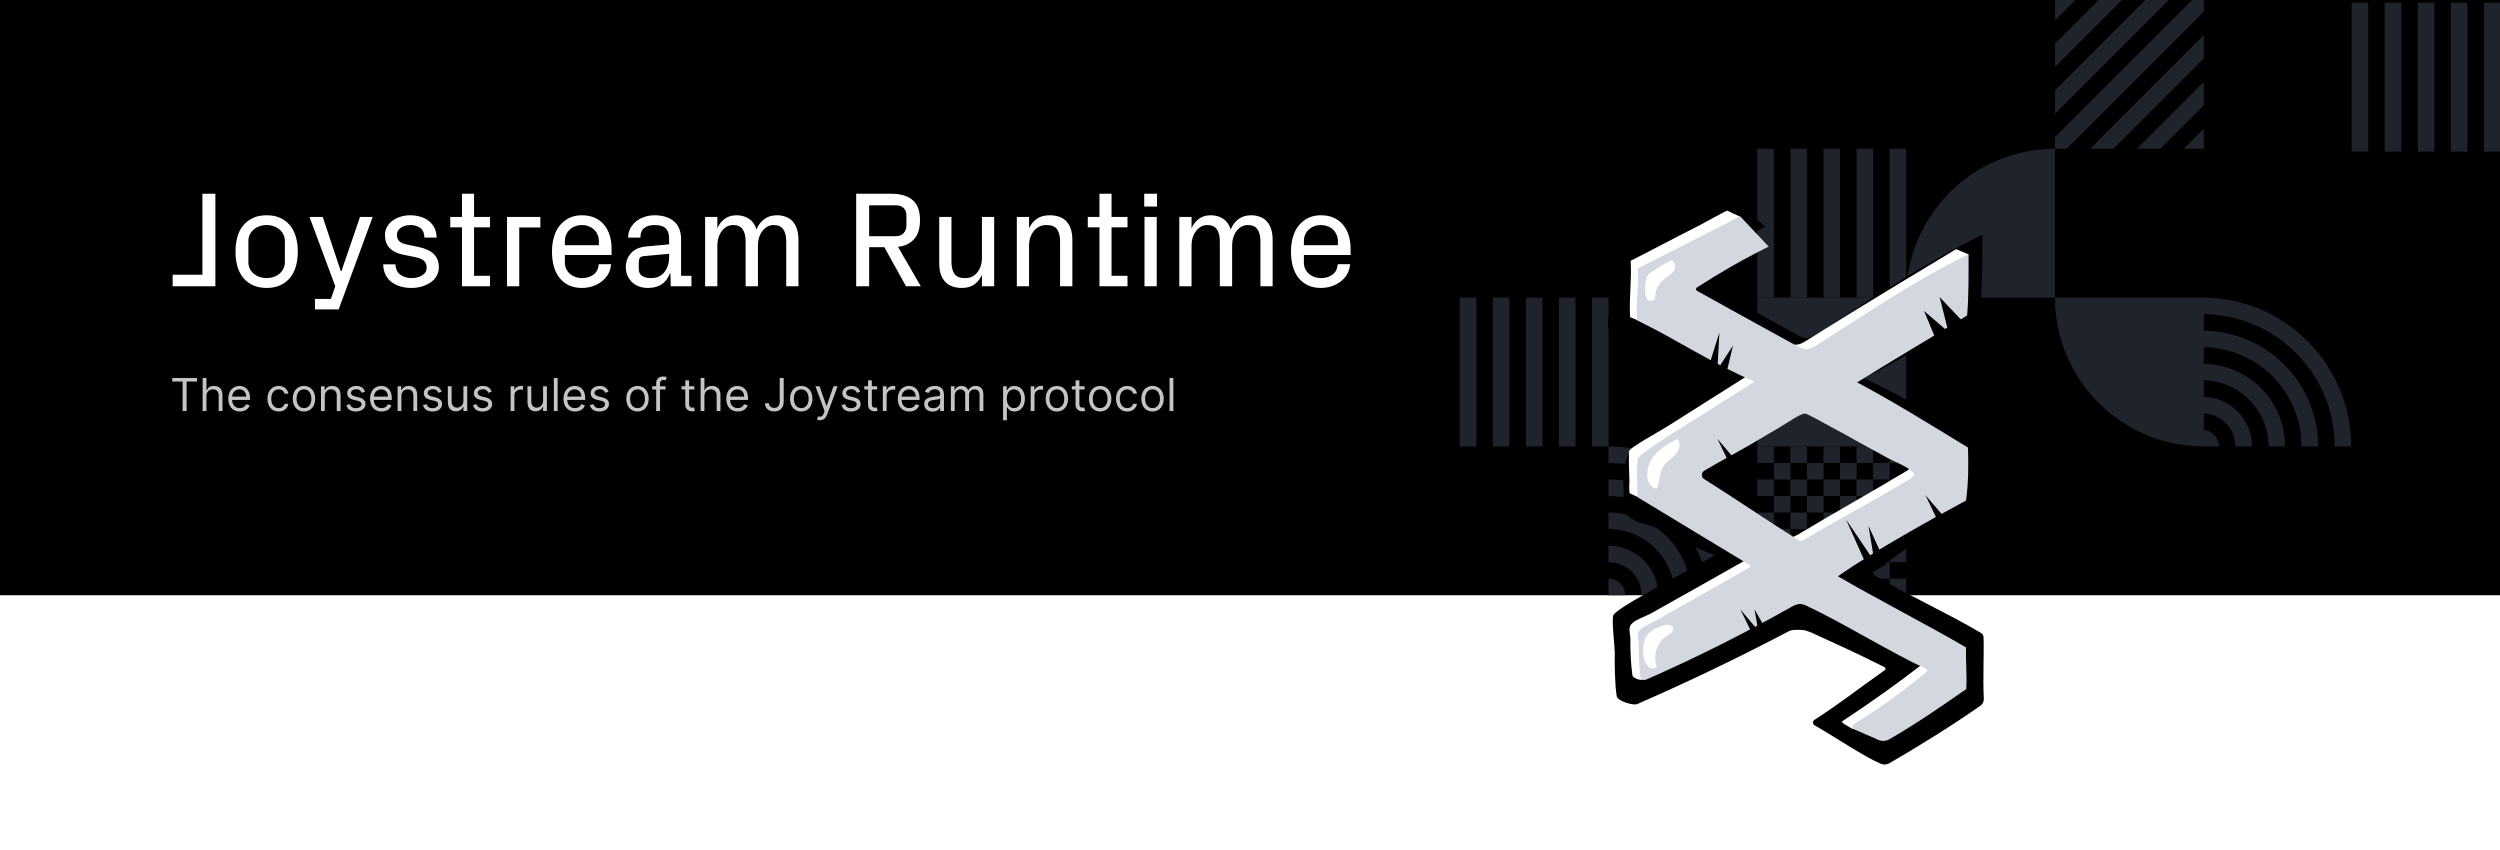 <?xml version="1.0" encoding="UTF-8"?>
<svg width="882px" height="300px" viewBox="0 0 882 300" version="1.1" xmlns="http://www.w3.org/2000/svg" xmlns:xlink="http://www.w3.org/1999/xlink">
    <!-- Generator: Sketch 61 (89581) - https://sketch.com -->
    <title>Group</title>
    <desc>Created with Sketch.</desc>
    <g id="Github-Covers" stroke="none" stroke-width="1" fill="none" fill-rule="evenodd">
        <g id="Joystream-Runtime">
            <g id="Group">
                <rect id="Rectangle" fill="#FFFFFF" fill-rule="nonzero" x="0" y="0" width="882" height="300"></rect>
                <rect id="Rectangle" fill="#000000" fill-rule="nonzero" x="0" y="0" width="882" height="210"></rect>
                <rect id="Rectangle" fill="#1F242C" fill-rule="nonzero" x="620" y="105" width="52.5" height="52.5"></rect>
                <polygon id="Path" fill="#1F242C" fill-rule="nonzero" points="625.837 157.5 620 157.5 620 163.337 625.837 163.337"></polygon>
                <polygon id="Path" fill="#1F242C" fill-rule="nonzero" points="631.673 163.337 625.837 163.337 625.837 169.174 631.673 169.174"></polygon>
                <polygon id="Path" fill="#1F242C" fill-rule="nonzero" points="637.494 157.5 631.658 157.5 631.658 163.337 637.494 163.337"></polygon>
                <polygon id="Path" fill="#1F242C" fill-rule="nonzero" points="625.837 169.158 620 169.158 620 174.995 625.837 174.995"></polygon>
                <polygon id="Path" fill="#1F242C" fill-rule="nonzero" points="637.494 169.158 631.658 169.158 631.658 174.995 637.494 174.995"></polygon>
                <polygon id="Path" fill="#1F242C" fill-rule="nonzero" points="643.332 163.337 637.495 163.337 637.495 169.174 643.332 169.174"></polygon>
                <polygon id="Path" fill="#1F242C" fill-rule="nonzero" points="631.673 174.995 625.837 174.995 625.837 180.832 631.673 180.832"></polygon>
                <polygon id="Path" fill="#1F242C" fill-rule="nonzero" points="625.837 180.832 620 180.832 620 186.669 625.837 186.669"></polygon>
                <polygon id="Path" fill="#1F242C" fill-rule="nonzero" points="637.494 180.832 631.658 180.832 631.658 186.669 637.494 186.669"></polygon>
                <polygon id="Path" fill="#1F242C" fill-rule="nonzero" points="643.332 174.995 637.495 174.995 637.495 180.832 643.332 180.832"></polygon>
                <polygon id="Path" fill="#1F242C" fill-rule="nonzero" points="631.673 186.668 625.837 186.668 625.837 192.505 631.673 192.505"></polygon>
                <polygon id="Path" fill="#1F242C" fill-rule="nonzero" points="625.837 192.489 620 192.489 620 198.326 625.837 198.326"></polygon>
                <polygon id="Path" fill="#1F242C" fill-rule="nonzero" points="637.494 192.489 631.658 192.489 631.658 198.326 637.494 198.326"></polygon>
                <polygon id="Path" fill="#1F242C" fill-rule="nonzero" points="643.332 186.668 637.495 186.668 637.495 192.505 643.332 192.505"></polygon>
                <polygon id="Path" fill="#1F242C" fill-rule="nonzero" points="631.673 198.326 625.837 198.326 625.837 204.163 631.673 204.163"></polygon>
                <polygon id="Path" fill="#1F242C" fill-rule="nonzero" points="625.837 204.164 620 204.164 620 210.001 625.837 210.001"></polygon>
                <polygon id="Path" fill="#1F242C" fill-rule="nonzero" points="637.494 204.164 631.658 204.164 631.658 210.001 637.494 210.001"></polygon>
                <polygon id="Path" fill="#1F242C" fill-rule="nonzero" points="643.332 198.326 637.495 198.326 637.495 204.163 643.332 204.163"></polygon>
                <polygon id="Path" fill="#1F242C" fill-rule="nonzero" points="649.168 157.5 643.331 157.5 643.331 163.337 649.168 163.337"></polygon>
                <polygon id="Path" fill="#1F242C" fill-rule="nonzero" points="655.006 163.337 649.169 163.337 649.169 169.174 655.006 169.174"></polygon>
                <polygon id="Path" fill="#1F242C" fill-rule="nonzero" points="660.826 157.5 654.99 157.5 654.99 163.337 660.826 163.337"></polygon>
                <polygon id="Path" fill="#1F242C" fill-rule="nonzero" points="649.168 169.158 643.331 169.158 643.331 174.995 649.168 174.995"></polygon>
                <polygon id="Path" fill="#1F242C" fill-rule="nonzero" points="660.826 169.158 654.99 169.158 654.99 174.995 660.826 174.995"></polygon>
                <polygon id="Path" fill="#1F242C" fill-rule="nonzero" points="666.663 163.337 660.826 163.337 660.826 169.174 666.663 169.174"></polygon>
                <polygon id="Path" fill="#1F242C" fill-rule="nonzero" points="655.006 174.995 649.169 174.995 649.169 180.832 655.006 180.832"></polygon>
                <polygon id="Path" fill="#1F242C" fill-rule="nonzero" points="649.168 180.832 643.331 180.832 643.331 186.669 649.168 186.669"></polygon>
                <polygon id="Path" fill="#1F242C" fill-rule="nonzero" points="660.826 180.832 654.99 180.832 654.99 186.669 660.826 186.669"></polygon>
                <polygon id="Path" fill="#1F242C" fill-rule="nonzero" points="666.663 174.995 660.826 174.995 660.826 180.832 666.663 180.832"></polygon>
                <polygon id="Path" fill="#1F242C" fill-rule="nonzero" points="655.006 186.668 649.169 186.668 649.169 192.505 655.006 192.505"></polygon>
                <polygon id="Path" fill="#1F242C" fill-rule="nonzero" points="649.168 192.489 643.331 192.489 643.331 198.326 649.168 198.326"></polygon>
                <polygon id="Path" fill="#1F242C" fill-rule="nonzero" points="660.826 192.489 654.99 192.489 654.99 198.326 660.826 198.326"></polygon>
                <polygon id="Path" fill="#1F242C" fill-rule="nonzero" points="666.663 186.668 660.826 186.668 660.826 192.505 666.663 192.505"></polygon>
                <polygon id="Path" fill="#1F242C" fill-rule="nonzero" points="655.006 198.326 649.169 198.326 649.169 204.163 655.006 204.163"></polygon>
                <polygon id="Path" fill="#1F242C" fill-rule="nonzero" points="649.168 204.164 643.331 204.164 643.331 210.001 649.168 210.001"></polygon>
                <polygon id="Path" fill="#1F242C" fill-rule="nonzero" points="660.826 204.164 654.99 204.164 654.99 210.001 660.826 210.001"></polygon>
                <polygon id="Path" fill="#1F242C" fill-rule="nonzero" points="672.5 157.5 666.663 157.5 666.663 163.337 672.5 163.337"></polygon>
                <polygon id="Path" fill="#1F242C" fill-rule="nonzero" points="672.5 169.158 666.663 169.158 666.663 174.995 672.5 174.995"></polygon>
                <polygon id="Path" fill="#1F242C" fill-rule="nonzero" points="672.5 180.832 666.663 180.832 666.663 186.669 672.5 186.669"></polygon>
                <polygon id="Path" fill="#1F242C" fill-rule="nonzero" points="672.5 192.489 666.663 192.489 666.663 198.326 672.5 198.326"></polygon>
                <polygon id="Path" fill="#1F242C" fill-rule="nonzero" points="672.5 204.164 666.663 204.164 666.663 210.001 672.5 210.001"></polygon>
                <polygon id="Path" fill="#1F242C" fill-rule="nonzero" points="666.663 198.326 660.826 198.326 660.826 204.163 666.663 204.163"></polygon>
                <rect id="Rectangle" fill="#1F242C" fill-rule="nonzero" x="631.667" y="52.5" width="5.833" height="52.5"></rect>
                <rect id="Rectangle" fill="#1F242C" fill-rule="nonzero" x="643.333" y="52.5" width="5.833" height="52.5"></rect>
                <rect id="Rectangle" fill="#1F242C" fill-rule="nonzero" x="655" y="52.5" width="5.833" height="52.5"></rect>
                <rect id="Rectangle" fill="#1F242C" fill-rule="nonzero" x="666.667" y="52.5" width="5.833" height="52.5"></rect>
                <rect id="Rectangle" fill="#1F242C" fill-rule="nonzero" x="620" y="52.5" width="5.837" height="52.5"></rect>
                <rect id="Rectangle" fill="#1F242C" fill-rule="nonzero" transform="translate(552.916, 131.25) rotate(-180) translate(-552.916, -131.25) " x="550" y="105" width="5.833" height="52.5"></rect>
                <rect id="Rectangle" fill="#1F242C" fill-rule="nonzero" transform="translate(541.25, 131.25) rotate(-180) translate(-541.25, -131.25) " x="538.334" y="105" width="5.833" height="52.5"></rect>
                <rect id="Rectangle" fill="#1F242C" fill-rule="nonzero" transform="translate(529.583, 131.25) rotate(-180) translate(-529.583, -131.25) " x="526.667" y="105" width="5.833" height="52.5"></rect>
                <rect id="Rectangle" fill="#1F242C" fill-rule="nonzero" transform="translate(517.916, 131.25) rotate(-180) translate(-517.916, -131.25) " x="515" y="105" width="5.833" height="52.5"></rect>
                <rect id="Rectangle" fill="#1F242C" fill-rule="nonzero" transform="translate(564.582, 131.25) rotate(-180) translate(-564.582, -131.25) " x="561.663" y="105" width="5.837" height="52.5"></rect>
                <rect id="Rectangle" fill="#1F242C" fill-rule="nonzero" transform="translate(867.588, 27.234) rotate(-180) translate(-867.588, -27.234) " x="864.672" y="0.984" width="5.833" height="52.5"></rect>
                <rect id="Rectangle" fill="#1F242C" fill-rule="nonzero" transform="translate(855.921, 27.234) rotate(-180) translate(-855.921, -27.234) " x="853.005" y="0.984" width="5.833" height="52.5"></rect>
                <rect id="Rectangle" fill="#1F242C" fill-rule="nonzero" transform="translate(844.255, 27.234) rotate(-180) translate(-844.255, -27.234) " x="841.339" y="0.984" width="5.833" height="52.5"></rect>
                <rect id="Rectangle" fill="#1F242C" fill-rule="nonzero" transform="translate(832.588, 27.234) rotate(-180) translate(-832.588, -27.234) " x="829.672" y="0.984" width="5.833" height="52.5"></rect>
                <rect id="Rectangle" fill="#1F242C" fill-rule="nonzero" transform="translate(879.254, 27.234) rotate(-180) translate(-879.254, -27.234) " x="876.335" y="0.984" width="5.837" height="52.5"></rect>
                <path d="M567.5,163.333 L567.5,157.5 C596.495,157.5 620,181.005 620,210 L614.167,210 C614.167,184.227 593.273,163.333 567.5,163.333 Z M567.5,175 L567.5,169.166 C590.052,169.166 608.333,187.448 608.333,210 L602.5,210 C602.5,190.67 586.83,175 567.5,175 Z M567.5,180.834 L567.5,186.667 C580.387,186.667 590.833,197.114 590.833,210 L596.667,210 C596.667,193.892 583.608,180.834 567.5,180.834 Z M567.5,198.333 L567.5,192.5 C577.165,192.5 585,200.335 585,210 L579.167,210 C579.167,203.557 573.943,198.333 567.5,198.333 Z M567.5,210 L567.5,204.166 C570.722,204.166 573.333,206.778 573.333,210 L567.5,210 Z" id="Shape" fill="#1F242C"></path>
                <path d="M777,110.833 L777,105 C805.995,105 829.5,128.505 829.5,157.5 L823.667,157.5 C823.667,131.727 802.773,110.833 777,110.833 Z M777,122.5 L777,116.667 C799.552,116.667 817.833,134.949 817.833,157.5 L812,157.5 C812,138.17 796.33,122.5 777,122.5 Z M777,128.333 L777,134.167 C789.887,134.167 800.333,144.613 800.333,157.5 L806.167,157.5 C806.167,141.392 793.108,128.333 777,128.333 Z M777,145.833 L777,140 C786.665,140 794.5,147.835 794.5,157.5 L788.667,157.5 C788.667,151.056 783.443,145.833 777,145.833 Z M777,157.5 L777,151.667 C780.222,151.667 782.833,154.279 782.833,157.5 L777,157.5 Z" id="Shape" fill="#1F242C"></path>
                <path d="M729.112,52.5 L725,52.5 L725,48.388 L773.387,0 L777.5,0 L777.5,4.112 L729.112,52.5 Z M765.133,0 L756.879,0 L725,31.879 L725,40.133 L765.133,0 Z M748.625,0 L740.371,0 L725,15.371 L725,23.625 L748.625,0 Z M725,0 L725,7.117 L732.117,0 L725,0 Z M777.5,20.621 L777.5,12.367 L737.367,52.5 L745.621,52.5 L777.5,20.621 Z M777.5,37.129 L777.5,28.875 L753.875,52.5 L762.129,52.5 L777.5,37.129 Z M777.5,45.383 L770.383,52.5 L777.5,52.5 L777.5,45.383 Z" id="Shape" fill="#1F242C" fill-rule="nonzero"></path>
                <path d="M672.5,105 L725,105 L725,52.5 C696.005,52.5 672.5,76.005 672.5,105 Z" id="Path" fill="#1F242C" fill-rule="nonzero"></path>
                <path d="M777.5,157.5 L777.5,105 L725,105 C725,133.995 748.505,157.5 777.5,157.5 Z" id="Path" fill="#1F242C" fill-rule="nonzero"></path>
                <path d="M60.914,101 L60.914,96.922 L71.414,96.922 L71.414,68.352 L75.984,68.352 L75.984,101 L60.914,101 Z M83.086,88.766 C83.086,86.906 83.305,85.188 83.742,83.609 C84.195,82.016 84.875,80.664 85.781,79.555 C86.703,78.43 87.852,77.547 89.227,76.906 C90.602,76.266 92.219,75.945 94.078,75.945 C95.938,75.945 97.555,76.266 98.93,76.906 C100.305,77.547 101.445,78.43 102.352,79.555 C103.258,80.664 103.938,82.016 104.391,83.609 C104.844,85.188 105.07,86.906 105.07,88.766 C105.07,90.656 104.844,92.383 104.391,93.945 C103.938,95.508 103.258,96.852 102.352,97.977 C101.445,99.102 100.297,99.984 98.906,100.625 C97.531,101.266 95.922,101.586 94.078,101.586 C92.219,101.586 90.602,101.266 89.227,100.625 C87.852,99.984 86.703,99.102 85.781,97.977 C84.875,96.852 84.195,95.508 83.742,93.945 C83.305,92.383 83.086,90.656 83.086,88.766 Z M87.633,92.562 C87.633,93.391 87.805,94.148 88.148,94.836 C88.508,95.523 88.977,96.109 89.555,96.594 C90.133,97.062 90.812,97.438 91.594,97.719 C92.375,97.984 93.203,98.117 94.078,98.117 C94.938,98.117 95.758,97.984 96.539,97.719 C97.32,97.438 98,97.062 98.578,96.594 C99.156,96.109 99.617,95.523 99.961,94.836 C100.32,94.148 100.5,93.391 100.5,92.562 L100.5,84.969 C100.5,84.141 100.32,83.383 99.961,82.695 C99.617,82.008 99.156,81.422 98.578,80.938 C98,80.453 97.32,80.078 96.539,79.812 C95.758,79.531 94.938,79.391 94.078,79.391 C93.219,79.391 92.391,79.531 91.594,79.812 C90.812,80.078 90.133,80.453 89.555,80.938 C88.977,81.422 88.508,82.008 88.148,82.695 C87.805,83.383 87.633,84.141 87.633,84.969 L87.633,92.562 Z M109.195,76.531 L113.859,76.531 L120.234,95.68 L120.445,95.68 L127.008,76.531 L131.484,76.531 L119.484,109.156 L111.117,109.156 L111.117,105.453 L116.742,105.453 L118.289,101 L109.195,76.531 Z M135.188,93.266 L139.523,93.266 C139.586,94.891 140.164,96.109 141.258,96.922 C142.367,97.719 143.672,98.117 145.172,98.117 C146.609,98.117 147.859,97.797 148.922,97.156 C149.984,96.516 150.516,95.586 150.516,94.367 C150.516,93.383 150.195,92.594 149.555,92 C148.914,91.406 147.773,90.953 146.133,90.641 L142.102,89.82 C140.086,89.398 138.531,88.625 137.438,87.5 C136.359,86.359 135.82,84.828 135.82,82.906 C135.82,81.953 136.031,81.055 136.453,80.211 C136.891,79.352 137.508,78.609 138.305,77.984 C139.117,77.359 140.062,76.867 141.141,76.508 C142.234,76.133 143.453,75.945 144.797,75.945 C145.953,75.945 147.078,76.102 148.172,76.414 C149.281,76.711 150.266,77.18 151.125,77.82 C152,78.461 152.695,79.281 153.211,80.281 C153.742,81.266 154.023,82.445 154.055,83.82 L149.742,83.82 C149.68,82.195 149.172,81.055 148.219,80.398 C147.281,79.727 146.156,79.391 144.844,79.391 C143.5,79.391 142.359,79.711 141.422,80.352 C140.5,80.992 140.039,81.828 140.039,82.859 C140.039,83.812 140.312,84.555 140.859,85.086 C141.406,85.617 142.289,86.008 143.508,86.258 L147.633,87.125 C150.07,87.641 151.875,88.477 153.047,89.633 C154.234,90.773 154.828,92.336 154.828,94.32 C154.828,95.352 154.594,96.312 154.125,97.203 C153.672,98.078 153.008,98.836 152.133,99.477 C151.273,100.102 150.25,100.609 149.062,101 C147.875,101.391 146.562,101.586 145.125,101.586 C143.75,101.586 142.461,101.406 141.258,101.047 C140.07,100.703 139.023,100.188 138.117,99.5 C137.227,98.797 136.523,97.93 136.008,96.898 C135.492,95.852 135.219,94.641 135.188,93.266 Z M158.859,80.211 L158.859,76.531 L162.984,76.531 L162.984,68.352 L167.25,68.352 L167.25,76.531 L172.875,76.531 L172.875,80.211 L167.25,80.211 L167.25,97.297 L172.875,97.297 L172.875,101 L162.984,101 L162.984,80.211 L158.859,80.211 Z M178.875,101 L178.875,76.531 L190.641,76.531 L190.641,80.258 L183.188,80.258 L183.188,101 L178.875,101 Z M194.742,88.766 C194.742,86.906 194.969,85.188 195.422,83.609 C195.891,82.016 196.578,80.664 197.484,79.555 C198.406,78.43 199.516,77.547 200.812,76.906 C202.109,76.266 203.602,75.945 205.289,75.945 C207.055,75.945 208.594,76.25 209.906,76.859 C211.219,77.469 212.305,78.305 213.164,79.367 C214.023,80.414 214.672,81.648 215.109,83.07 C215.547,84.492 215.766,86.023 215.766,87.664 L215.766,89.961 L199.289,89.961 L199.289,92.562 C199.289,93.453 199.453,94.242 199.781,94.93 C200.125,95.617 200.586,96.203 201.164,96.688 C201.742,97.156 202.391,97.516 203.109,97.766 C203.828,98 204.57,98.117 205.336,98.117 C206.867,98.117 208.195,97.727 209.32,96.945 C210.445,96.164 211.086,94.922 211.242,93.219 L215.578,93.219 C215.484,94.531 215.141,95.703 214.547,96.734 C213.953,97.75 213.18,98.617 212.227,99.336 C211.289,100.055 210.227,100.609 209.039,101 C207.852,101.391 206.602,101.586 205.289,101.586 C203.523,101.586 201.977,101.266 200.648,100.625 C199.336,99.984 198.234,99.102 197.344,97.977 C196.469,96.852 195.812,95.508 195.375,93.945 C194.953,92.383 194.742,90.656 194.742,88.766 Z M199.289,86.516 L211.289,86.516 L211.289,85.156 C211.289,84.266 211.125,83.461 210.797,82.742 C210.484,82.023 210.047,81.414 209.484,80.914 C208.938,80.414 208.297,80.039 207.562,79.789 C206.844,79.523 206.086,79.391 205.289,79.391 C204.492,79.391 203.734,79.523 203.016,79.789 C202.297,80.039 201.656,80.414 201.094,80.914 C200.531,81.414 200.086,82.023 199.758,82.742 C199.445,83.461 199.289,84.266 199.289,85.156 L199.289,86.516 Z M220.781,94.273 C220.781,92.352 221.391,90.703 222.609,89.328 C223.828,87.953 225.656,87.156 228.094,86.938 L236.062,86.211 L236.062,84.242 C236.062,83.289 235.938,82.5 235.688,81.875 C235.453,81.25 235.109,80.758 234.656,80.398 C234.219,80.023 233.688,79.766 233.062,79.625 C232.438,79.469 231.742,79.391 230.977,79.391 C229.445,79.391 228.219,79.734 227.297,80.422 C226.391,81.109 225.938,82.242 225.938,83.82 L221.602,83.82 C221.602,82.664 221.852,81.609 222.352,80.656 C222.852,79.688 223.523,78.852 224.367,78.148 C225.211,77.445 226.203,76.906 227.344,76.531 C228.484,76.141 229.711,75.945 231.023,75.945 C232.336,75.945 233.555,76.117 234.68,76.461 C235.82,76.789 236.805,77.289 237.633,77.961 C238.477,78.633 239.125,79.5 239.578,80.562 C240.047,81.609 240.281,82.852 240.281,84.289 L240.281,97.297 L243.938,97.297 L243.938,101 L236.625,101 L236.531,96.477 L236.344,96.477 C235.672,98.211 234.68,99.5 233.367,100.344 C232.055,101.172 230.484,101.586 228.656,101.586 C227.438,101.586 226.336,101.398 225.352,101.023 C224.367,100.648 223.516,100.094 222.797,99.359 C222.156,98.719 221.656,97.953 221.297,97.062 C220.953,96.172 220.781,95.242 220.781,94.273 Z M225.352,94.859 C225.352,95.984 225.742,96.812 226.523,97.344 C227.305,97.859 228.383,98.117 229.758,98.117 C231.711,98.117 233.25,97.422 234.375,96.031 C235.5,94.641 236.062,92.844 236.062,90.641 L236.062,89.539 L227.367,90.336 C226.477,90.398 225.914,90.633 225.68,91.039 C225.461,91.445 225.352,92 225.352,92.703 L225.352,94.859 Z M248.766,101 L248.766,76.531 L253.078,76.531 L253.078,80.562 C253.625,79.219 254.469,78.117 255.609,77.258 C256.75,76.383 258.18,75.945 259.898,75.945 C261.523,75.945 262.961,76.352 264.211,77.164 C265.461,77.977 266.359,79.25 266.906,80.984 C267.422,79.547 268.297,78.352 269.531,77.398 C270.766,76.43 272.289,75.945 274.102,75.945 C275.164,75.945 276.156,76.109 277.078,76.438 C278.016,76.75 278.828,77.258 279.516,77.961 C280.203,78.664 280.734,79.57 281.109,80.68 C281.5,81.773 281.695,83.109 281.695,84.688 L281.695,101 L277.383,101 L277.383,85.156 C277.383,83.359 277.039,81.953 276.352,80.938 C275.664,79.906 274.516,79.391 272.906,79.391 C272.141,79.391 271.43,79.57 270.773,79.93 C270.117,80.273 269.531,80.773 269.016,81.43 C268.5,82.086 268.102,82.867 267.82,83.773 C267.539,84.664 267.398,85.641 267.398,86.703 L267.398,101 L263.062,101 L263.062,85.156 C263.062,83.359 262.719,81.953 262.031,80.938 C261.344,79.906 260.203,79.391 258.609,79.391 C257.844,79.391 257.133,79.57 256.477,79.93 C255.82,80.273 255.234,80.773 254.719,81.43 C254.203,82.086 253.797,82.867 253.5,83.773 C253.219,84.664 253.078,85.641 253.078,86.703 L253.078,101 L248.766,101 Z M302.062,101 L302.062,68.352 L314.367,68.352 C316.07,68.352 317.57,68.547 318.867,68.938 C320.18,69.328 321.266,69.922 322.125,70.719 C322.984,71.516 323.609,72.5 324,73.672 C324.391,74.828 324.586,76.18 324.586,77.727 C324.586,79.164 324.398,80.469 324.023,81.641 C323.664,82.797 323.07,83.797 322.242,84.641 C321.602,85.281 320.852,85.812 319.992,86.234 C319.148,86.641 318.086,86.922 316.805,87.078 L324.867,101 L319.641,101 L312,87.219 L306.633,87.219 L306.633,101 L302.062,101 Z M306.633,83.328 L316.031,83.328 C317.25,83.328 318.18,82.961 318.82,82.227 C319.461,81.492 319.781,80.617 319.781,79.602 L319.781,75.992 C319.781,74.867 319.445,73.992 318.773,73.367 C318.102,72.742 317.188,72.43 316.031,72.43 L306.633,72.43 L306.633,83.328 Z M331.359,92.844 L331.359,76.531 L335.672,76.531 L335.672,92.352 C335.672,94.117 336.016,95.523 336.703,96.57 C337.391,97.602 338.648,98.117 340.477,98.117 C342.305,98.117 343.75,97.438 344.812,96.078 C345.891,94.719 346.43,92.969 346.43,90.828 L346.43,76.531 L350.742,76.531 L350.742,101 L346.43,101 L346.43,96.969 C345.758,98.406 344.859,99.539 343.734,100.367 C342.609,101.18 341.125,101.586 339.281,101.586 C338.156,101.586 337.102,101.422 336.117,101.094 C335.148,100.781 334.312,100.273 333.609,99.57 C332.906,98.867 332.352,97.961 331.945,96.852 C331.555,95.742 331.359,94.406 331.359,92.844 Z M358.734,101 L358.734,76.531 L363.047,76.531 L363.047,80.562 C363.719,79.125 364.641,78 365.812,77.188 C366.984,76.359 368.5,75.945 370.359,75.945 C371.547,75.945 372.625,76.109 373.594,76.438 C374.562,76.75 375.398,77.258 376.102,77.961 C376.805,78.664 377.352,79.57 377.742,80.68 C378.133,81.773 378.328,83.109 378.328,84.688 L378.328,101 L373.992,101 L373.992,85.156 C373.992,83.359 373.648,81.953 372.961,80.938 C372.273,79.906 371,79.391 369.141,79.391 C368.25,79.391 367.438,79.57 366.703,79.93 C365.969,80.273 365.328,80.773 364.781,81.43 C364.234,82.086 363.805,82.867 363.492,83.773 C363.195,84.664 363.047,85.641 363.047,86.703 L363.047,101 L358.734,101 Z M383.766,80.211 L383.766,76.531 L387.891,76.531 L387.891,68.352 L392.156,68.352 L392.156,76.531 L397.781,76.531 L397.781,80.211 L392.156,80.211 L392.156,97.297 L397.781,97.297 L397.781,101 L387.891,101 L387.891,80.211 L383.766,80.211 Z M403.688,72.875 L403.688,68.352 L408.188,68.352 L408.188,72.875 L403.688,72.875 Z M403.781,101 L403.781,76.531 L408.094,76.531 L408.094,101 L403.781,101 Z M416.062,101 L416.062,76.531 L420.375,76.531 L420.375,80.562 C420.922,79.219 421.766,78.117 422.906,77.258 C424.047,76.383 425.477,75.945 427.195,75.945 C428.82,75.945 430.258,76.352 431.508,77.164 C432.758,77.977 433.656,79.25 434.203,80.984 C434.719,79.547 435.594,78.352 436.828,77.398 C438.062,76.43 439.586,75.945 441.398,75.945 C442.461,75.945 443.453,76.109 444.375,76.438 C445.312,76.75 446.125,77.258 446.812,77.961 C447.5,78.664 448.031,79.57 448.406,80.68 C448.797,81.773 448.992,83.109 448.992,84.688 L448.992,101 L444.68,101 L444.68,85.156 C444.68,83.359 444.336,81.953 443.648,80.938 C442.961,79.906 441.812,79.391 440.203,79.391 C439.438,79.391 438.727,79.57 438.07,79.93 C437.414,80.273 436.828,80.773 436.312,81.43 C435.797,82.086 435.398,82.867 435.117,83.773 C434.836,84.664 434.695,85.641 434.695,86.703 L434.695,101 L430.359,101 L430.359,85.156 C430.359,83.359 430.016,81.953 429.328,80.938 C428.641,79.906 427.5,79.391 425.906,79.391 C425.141,79.391 424.43,79.57 423.773,79.93 C423.117,80.273 422.531,80.773 422.016,81.43 C421.5,82.086 421.094,82.867 420.797,83.773 C420.516,84.664 420.375,85.641 420.375,86.703 L420.375,101 L416.062,101 Z M455.461,88.766 C455.461,86.906 455.688,85.188 456.141,83.609 C456.609,82.016 457.297,80.664 458.203,79.555 C459.125,78.43 460.234,77.547 461.531,76.906 C462.828,76.266 464.32,75.945 466.008,75.945 C467.773,75.945 469.312,76.25 470.625,76.859 C471.938,77.469 473.023,78.305 473.883,79.367 C474.742,80.414 475.391,81.648 475.828,83.07 C476.266,84.492 476.484,86.023 476.484,87.664 L476.484,89.961 L460.008,89.961 L460.008,92.562 C460.008,93.453 460.172,94.242 460.5,94.93 C460.844,95.617 461.305,96.203 461.883,96.688 C462.461,97.156 463.109,97.516 463.828,97.766 C464.547,98 465.289,98.117 466.055,98.117 C467.586,98.117 468.914,97.727 470.039,96.945 C471.164,96.164 471.805,94.922 471.961,93.219 L476.297,93.219 C476.203,94.531 475.859,95.703 475.266,96.734 C474.672,97.75 473.898,98.617 472.945,99.336 C472.008,100.055 470.945,100.609 469.758,101 C468.57,101.391 467.32,101.586 466.008,101.586 C464.242,101.586 462.695,101.266 461.367,100.625 C460.055,99.984 458.953,99.102 458.062,97.977 C457.188,96.852 456.531,95.508 456.094,93.945 C455.672,92.383 455.461,90.656 455.461,88.766 Z M460.008,86.516 L472.008,86.516 L472.008,85.156 C472.008,84.266 471.844,83.461 471.516,82.742 C471.203,82.023 470.766,81.414 470.203,80.914 C469.656,80.414 469.016,80.039 468.281,79.789 C467.562,79.523 466.805,79.391 466.008,79.391 C465.211,79.391 464.453,79.523 463.734,79.789 C463.016,80.039 462.375,80.414 461.812,80.914 C461.25,81.414 460.805,82.023 460.477,82.742 C460.164,83.461 460.008,84.266 460.008,85.156 L460.008,86.516 Z" id="Shape" fill="#FFFFFF" fill-rule="nonzero"></path>
                <path d="M60.773,134.614 L64.432,134.614 L64.432,145 L65.841,145 L65.841,134.614 L69.5,134.614 L69.5,133.364 L60.773,133.364 L60.773,134.614 Z M72.834,139.75 C72.834,138.227 73.805,137.364 75.129,137.364 C76.391,137.364 77.152,138.159 77.152,139.545 L77.152,145 L78.493,145 L78.493,139.455 C78.493,137.21 77.3,136.159 75.516,136.159 C74.141,136.159 73.356,136.733 72.947,137.636 L72.834,137.636 L72.834,133.364 L71.493,133.364 L71.493,145 L72.834,145 L72.834,139.75 Z M84.605,145.182 C86.378,145.182 87.673,144.295 88.082,142.977 L86.787,142.614 C86.446,143.523 85.656,143.977 84.605,143.977 C83.031,143.977 81.946,142.96 81.883,141.091 L88.219,141.091 L88.219,140.523 C88.219,137.273 86.287,136.159 84.469,136.159 C82.105,136.159 80.537,138.023 80.537,140.705 C80.537,143.386 82.082,145.182 84.605,145.182 Z M81.883,139.932 C81.974,138.574 82.935,137.364 84.469,137.364 C85.923,137.364 86.855,138.455 86.855,139.932 L81.883,139.932 Z M98.304,145.182 C100.236,145.182 101.509,144 101.736,142.455 L100.395,142.455 C100.145,143.409 99.349,143.977 98.304,143.977 C96.713,143.977 95.69,142.659 95.69,140.636 C95.69,138.659 96.736,137.364 98.304,137.364 C99.486,137.364 100.19,138.091 100.395,138.886 L101.736,138.886 C101.509,137.25 100.122,136.159 98.281,136.159 C95.918,136.159 94.349,138.023 94.349,140.682 C94.349,143.295 95.849,145.182 98.304,145.182 Z M107.241,145.182 C109.605,145.182 111.196,143.386 111.196,140.682 C111.196,137.955 109.605,136.159 107.241,136.159 C104.878,136.159 103.287,137.955 103.287,140.682 C103.287,143.386 104.878,145.182 107.241,145.182 Z M107.241,143.977 C105.446,143.977 104.628,142.432 104.628,140.682 C104.628,138.932 105.446,137.364 107.241,137.364 C109.037,137.364 109.855,138.932 109.855,140.682 C109.855,142.432 109.037,143.977 107.241,143.977 Z M114.584,139.75 C114.584,138.227 115.527,137.364 116.811,137.364 C118.055,137.364 118.811,138.176 118.811,139.545 L118.811,145 L120.152,145 L120.152,139.455 C120.152,137.227 118.964,136.159 117.197,136.159 C115.879,136.159 115.061,136.75 114.652,137.636 L114.538,137.636 L114.538,136.273 L113.243,136.273 L113.243,145 L114.584,145 L114.584,139.75 Z M128.784,138.227 C128.364,136.989 127.42,136.159 125.693,136.159 C123.852,136.159 122.489,137.205 122.489,138.682 C122.489,139.886 123.205,140.693 124.807,141.068 L126.261,141.409 C127.142,141.614 127.557,142.034 127.557,142.636 C127.557,143.386 126.761,144 125.511,144 C124.415,144 123.727,143.528 123.489,142.591 L122.216,142.909 C122.528,144.392 123.75,145.182 125.534,145.182 C127.562,145.182 128.943,144.074 128.943,142.568 C128.943,141.352 128.182,140.585 126.625,140.205 L125.33,139.886 C124.295,139.631 123.83,139.284 123.83,138.614 C123.83,137.864 124.625,137.318 125.693,137.318 C126.864,137.318 127.347,137.966 127.58,138.568 L128.784,138.227 Z M134.621,145.182 C136.393,145.182 137.689,144.295 138.098,142.977 L136.803,142.614 C136.462,143.523 135.672,143.977 134.621,143.977 C133.047,143.977 131.962,142.96 131.899,141.091 L138.234,141.091 L138.234,140.523 C138.234,137.273 136.303,136.159 134.484,136.159 C132.121,136.159 130.553,138.023 130.553,140.705 C130.553,143.386 132.098,145.182 134.621,145.182 Z M131.899,139.932 C131.99,138.574 132.95,137.364 134.484,137.364 C135.939,137.364 136.871,138.455 136.871,139.932 L131.899,139.932 Z M141.615,139.75 C141.615,138.227 142.558,137.364 143.842,137.364 C145.087,137.364 145.842,138.176 145.842,139.545 L145.842,145 L147.183,145 L147.183,139.455 C147.183,137.227 145.996,136.159 144.229,136.159 C142.911,136.159 142.092,136.75 141.683,137.636 L141.57,137.636 L141.57,136.273 L140.274,136.273 L140.274,145 L141.615,145 L141.615,139.75 Z M155.815,138.227 C155.395,136.989 154.452,136.159 152.724,136.159 C150.884,136.159 149.52,137.205 149.52,138.682 C149.52,139.886 150.236,140.693 151.838,141.068 L153.293,141.409 C154.173,141.614 154.588,142.034 154.588,142.636 C154.588,143.386 153.793,144 152.543,144 C151.446,144 150.759,143.528 150.52,142.591 L149.247,142.909 C149.56,144.392 150.781,145.182 152.565,145.182 C154.594,145.182 155.974,144.074 155.974,142.568 C155.974,141.352 155.213,140.585 153.656,140.205 L152.361,139.886 C151.327,139.631 150.861,139.284 150.861,138.614 C150.861,137.864 151.656,137.318 152.724,137.318 C153.895,137.318 154.378,137.966 154.611,138.568 L155.815,138.227 Z M163.493,141.432 C163.493,143.068 162.243,143.818 161.243,143.818 C160.129,143.818 159.334,143 159.334,141.727 L159.334,136.273 L157.993,136.273 L157.993,141.818 C157.993,144.045 159.175,145.114 160.811,145.114 C162.129,145.114 162.993,144.409 163.402,143.523 L163.493,143.523 L163.493,145 L164.834,145 L164.834,136.273 L163.493,136.273 L163.493,141.432 Z M173.472,138.227 C173.051,136.989 172.108,136.159 170.381,136.159 C168.54,136.159 167.176,137.205 167.176,138.682 C167.176,139.886 167.892,140.693 169.494,141.068 L170.949,141.409 C171.83,141.614 172.244,142.034 172.244,142.636 C172.244,143.386 171.449,144 170.199,144 C169.102,144 168.415,143.528 168.176,142.591 L166.903,142.909 C167.216,144.392 168.438,145.182 170.222,145.182 C172.25,145.182 173.631,144.074 173.631,142.568 C173.631,141.352 172.869,140.585 171.312,140.205 L170.017,139.886 C168.983,139.631 168.517,139.284 168.517,138.614 C168.517,137.864 169.312,137.318 170.381,137.318 C171.551,137.318 172.034,137.966 172.267,138.568 L173.472,138.227 Z M180.149,145 L181.49,145 L181.49,139.477 C181.49,138.295 182.422,137.432 183.695,137.432 C184.053,137.432 184.422,137.5 184.513,137.523 L184.513,136.159 C184.359,136.148 184.007,136.136 183.808,136.136 C182.763,136.136 181.854,136.727 181.536,137.591 L181.445,137.591 L181.445,136.273 L180.149,136.273 L180.149,145 Z M191.602,141.432 C191.602,143.068 190.352,143.818 189.352,143.818 C188.239,143.818 187.443,143 187.443,141.727 L187.443,136.273 L186.102,136.273 L186.102,141.818 C186.102,144.045 187.284,145.114 188.92,145.114 C190.239,145.114 191.102,144.409 191.511,143.523 L191.602,143.523 L191.602,145 L192.943,145 L192.943,136.273 L191.602,136.273 L191.602,141.432 Z M196.74,133.364 L195.399,133.364 L195.399,145 L196.74,145 L196.74,133.364 Z M202.855,145.182 C204.628,145.182 205.923,144.295 206.332,142.977 L205.037,142.614 C204.696,143.523 203.906,143.977 202.855,143.977 C201.281,143.977 200.196,142.96 200.134,141.091 L206.469,141.091 L206.469,140.523 C206.469,137.273 204.537,136.159 202.719,136.159 C200.355,136.159 198.787,138.023 198.787,140.705 C198.787,143.386 200.332,145.182 202.855,145.182 Z M200.134,139.932 C200.224,138.574 201.185,137.364 202.719,137.364 C204.173,137.364 205.105,138.455 205.105,139.932 L200.134,139.932 Z M214.69,138.227 C214.27,136.989 213.327,136.159 211.599,136.159 C209.759,136.159 208.395,137.205 208.395,138.682 C208.395,139.886 209.111,140.693 210.713,141.068 L212.168,141.409 C213.048,141.614 213.463,142.034 213.463,142.636 C213.463,143.386 212.668,144 211.418,144 C210.321,144 209.634,143.528 209.395,142.591 L208.122,142.909 C208.435,144.392 209.656,145.182 211.44,145.182 C213.469,145.182 214.849,144.074 214.849,142.568 C214.849,141.352 214.088,140.585 212.531,140.205 L211.236,139.886 C210.202,139.631 209.736,139.284 209.736,138.614 C209.736,137.864 210.531,137.318 211.599,137.318 C212.77,137.318 213.253,137.966 213.486,138.568 L214.69,138.227 Z M224.913,145.182 C227.277,145.182 228.868,143.386 228.868,140.682 C228.868,137.955 227.277,136.159 224.913,136.159 C222.55,136.159 220.959,137.955 220.959,140.682 C220.959,143.386 222.55,145.182 224.913,145.182 Z M224.913,143.977 C223.118,143.977 222.3,142.432 222.3,140.682 C222.3,138.932 223.118,137.364 224.913,137.364 C226.709,137.364 227.527,138.932 227.527,140.682 C227.527,142.432 226.709,143.977 224.913,143.977 Z M234.801,136.273 L232.847,136.273 L232.847,135.386 C232.847,134.523 233.21,134.068 234.097,134.068 C234.483,134.068 234.71,134.159 234.847,134.205 L235.233,133.045 C235.028,132.955 234.619,132.818 233.96,132.818 C232.71,132.818 231.506,133.568 231.506,135.068 L231.506,136.273 L230.097,136.273 L230.097,137.409 L231.506,137.409 L231.506,145 L232.847,145 L232.847,137.409 L234.801,137.409 L234.801,136.273 Z M244.976,136.273 L243.112,136.273 L243.112,134.182 L241.771,134.182 L241.771,136.273 L240.453,136.273 L240.453,137.409 L241.771,137.409 L241.771,142.864 C241.771,144.386 242.999,145.114 244.135,145.114 C244.635,145.114 244.953,145.023 245.135,144.955 L244.862,143.75 C244.749,143.773 244.567,143.818 244.271,143.818 C243.68,143.818 243.112,143.636 243.112,142.5 L243.112,137.409 L244.976,137.409 L244.976,136.273 Z M248.521,139.75 C248.521,138.227 249.493,137.364 250.817,137.364 C252.078,137.364 252.839,138.159 252.839,139.545 L252.839,145 L254.18,145 L254.18,139.455 C254.18,137.21 252.987,136.159 251.203,136.159 C249.828,136.159 249.044,136.733 248.635,137.636 L248.521,137.636 L248.521,133.364 L247.18,133.364 L247.18,145 L248.521,145 L248.521,139.75 Z M260.293,145.182 C262.065,145.182 263.361,144.295 263.77,142.977 L262.474,142.614 C262.134,143.523 261.344,143.977 260.293,143.977 C258.719,143.977 257.634,142.96 257.571,141.091 L263.906,141.091 L263.906,140.523 C263.906,137.273 261.974,136.159 260.156,136.159 C257.793,136.159 256.224,138.023 256.224,140.705 C256.224,143.386 257.77,145.182 260.293,145.182 Z M257.571,139.932 C257.662,138.574 258.622,137.364 260.156,137.364 C261.611,137.364 262.543,138.455 262.543,139.932 L257.571,139.932 Z M275.082,133.364 L275.082,141.682 C275.082,143.131 274.389,143.909 273.173,143.909 C272.065,143.909 271.264,143.261 271.264,142.273 L269.878,142.273 C269.878,144.062 271.264,145.159 273.173,145.159 C275.196,145.159 276.491,143.915 276.491,141.682 L276.491,133.364 L275.082,133.364 Z M282.679,145.182 C285.043,145.182 286.634,143.386 286.634,140.682 C286.634,137.955 285.043,136.159 282.679,136.159 C280.315,136.159 278.724,137.955 278.724,140.682 C278.724,143.386 280.315,145.182 282.679,145.182 Z M282.679,143.977 C280.884,143.977 280.065,142.432 280.065,140.682 C280.065,138.932 280.884,137.364 282.679,137.364 C284.474,137.364 285.293,138.932 285.293,140.682 C285.293,142.432 284.474,143.977 282.679,143.977 Z M289.232,148.25 C290.442,148.25 291.3,147.608 291.8,146.273 L295.516,136.295 L294.05,136.273 L291.641,143.227 L291.55,143.227 L289.141,136.273 L287.686,136.273 L290.913,145.045 L290.663,145.727 C290.186,147.034 289.572,147.159 288.595,146.909 L288.254,148.091 C288.391,148.159 288.777,148.25 289.232,148.25 Z M303.472,138.227 C303.051,136.989 302.108,136.159 300.381,136.159 C298.54,136.159 297.176,137.205 297.176,138.682 C297.176,139.886 297.892,140.693 299.494,141.068 L300.949,141.409 C301.83,141.614 302.244,142.034 302.244,142.636 C302.244,143.386 301.449,144 300.199,144 C299.102,144 298.415,143.528 298.176,142.591 L296.903,142.909 C297.216,144.392 298.438,145.182 300.222,145.182 C302.25,145.182 303.631,144.074 303.631,142.568 C303.631,141.352 302.869,140.585 301.312,140.205 L300.017,139.886 C298.983,139.631 298.517,139.284 298.517,138.614 C298.517,137.864 299.312,137.318 300.381,137.318 C301.551,137.318 302.034,137.966 302.267,138.568 L303.472,138.227 Z M309.445,136.273 L307.581,136.273 L307.581,134.182 L306.24,134.182 L306.24,136.273 L304.922,136.273 L304.922,137.409 L306.24,137.409 L306.24,142.864 C306.24,144.386 307.467,145.114 308.604,145.114 C309.104,145.114 309.422,145.023 309.604,144.955 L309.331,143.75 C309.217,143.773 309.036,143.818 308.74,143.818 C308.149,143.818 307.581,143.636 307.581,142.5 L307.581,137.409 L309.445,137.409 L309.445,136.273 Z M311.462,145 L312.803,145 L312.803,139.477 C312.803,138.295 313.734,137.432 315.007,137.432 C315.365,137.432 315.734,137.5 315.825,137.523 L315.825,136.159 C315.672,136.148 315.32,136.136 315.121,136.136 C314.075,136.136 313.166,136.727 312.848,137.591 L312.757,137.591 L312.757,136.273 L311.462,136.273 L311.462,145 Z M320.808,145.182 C322.581,145.182 323.876,144.295 324.286,142.977 L322.99,142.614 C322.649,143.523 321.859,143.977 320.808,143.977 C319.234,143.977 318.149,142.96 318.087,141.091 L324.422,141.091 L324.422,140.523 C324.422,137.273 322.49,136.159 320.672,136.159 C318.308,136.159 316.74,138.023 316.74,140.705 C316.74,143.386 318.286,145.182 320.808,145.182 Z M318.087,139.932 C318.178,138.574 319.138,137.364 320.672,137.364 C322.126,137.364 323.058,138.455 323.058,139.932 L318.087,139.932 Z M329.03,145.205 C330.553,145.205 331.348,144.386 331.621,143.818 L331.689,143.818 L331.689,145 L333.03,145 L333.03,139.25 C333.03,136.477 330.916,136.159 329.803,136.159 C328.484,136.159 326.984,136.614 326.303,138.205 L327.575,138.659 C327.871,138.023 328.57,137.341 329.848,137.341 C331.081,137.341 331.689,137.994 331.689,139.114 L331.689,139.159 C331.689,139.807 331.03,139.75 329.439,139.955 C327.82,140.165 326.053,140.523 326.053,142.523 C326.053,144.227 327.371,145.205 329.03,145.205 Z M329.234,144 C328.166,144 327.393,143.523 327.393,142.591 C327.393,141.568 328.325,141.25 329.371,141.114 C329.939,141.045 331.462,140.886 331.689,140.614 L331.689,141.841 C331.689,142.932 330.825,144 329.234,144 Z M335.477,145 L336.818,145 L336.818,139.545 C336.818,138.267 337.75,137.364 338.795,137.364 C339.812,137.364 340.523,138.028 340.523,139.023 L340.523,145 L341.886,145 L341.886,139.318 C341.886,138.193 342.591,137.364 343.818,137.364 C344.773,137.364 345.591,137.869 345.591,139.159 L345.591,145 L346.932,145 L346.932,139.159 C346.932,137.108 345.83,136.159 344.273,136.159 C343.023,136.159 342.108,136.733 341.659,137.636 L341.568,137.636 C341.136,136.705 340.375,136.159 339.227,136.159 C338.091,136.159 337.25,136.705 336.886,137.636 L336.773,137.636 L336.773,136.273 L335.477,136.273 L335.477,145 Z M353.884,148.273 L355.224,148.273 L355.224,143.659 L355.338,143.659 C355.634,144.136 356.202,145.182 357.884,145.182 C360.065,145.182 361.588,143.432 361.588,140.659 C361.588,137.909 360.065,136.159 357.861,136.159 C356.156,136.159 355.634,137.205 355.338,137.659 L355.179,137.659 L355.179,136.273 L353.884,136.273 L353.884,148.273 Z M355.202,140.636 C355.202,138.682 356.065,137.364 357.702,137.364 C359.406,137.364 360.247,138.795 360.247,140.636 C360.247,142.5 359.384,143.977 357.702,143.977 C356.088,143.977 355.202,142.614 355.202,140.636 Z M363.634,145 L364.974,145 L364.974,139.477 C364.974,138.295 365.906,137.432 367.179,137.432 C367.537,137.432 367.906,137.5 367.997,137.523 L367.997,136.159 C367.844,136.148 367.491,136.136 367.293,136.136 C366.247,136.136 365.338,136.727 365.02,137.591 L364.929,137.591 L364.929,136.273 L363.634,136.273 L363.634,145 Z M372.866,145.182 C375.23,145.182 376.821,143.386 376.821,140.682 C376.821,137.955 375.23,136.159 372.866,136.159 C370.503,136.159 368.912,137.955 368.912,140.682 C368.912,143.386 370.503,145.182 372.866,145.182 Z M372.866,143.977 C371.071,143.977 370.253,142.432 370.253,140.682 C370.253,138.932 371.071,137.364 372.866,137.364 C374.662,137.364 375.48,138.932 375.48,140.682 C375.48,142.432 374.662,143.977 372.866,143.977 Z M382.663,136.273 L380.8,136.273 L380.8,134.182 L379.459,134.182 L379.459,136.273 L378.141,136.273 L378.141,137.409 L379.459,137.409 L379.459,142.864 C379.459,144.386 380.686,145.114 381.822,145.114 C382.322,145.114 382.641,145.023 382.822,144.955 L382.55,143.75 C382.436,143.773 382.254,143.818 381.959,143.818 C381.368,143.818 380.8,143.636 380.8,142.5 L380.8,137.409 L382.663,137.409 L382.663,136.273 Z M388.132,145.182 C390.496,145.182 392.087,143.386 392.087,140.682 C392.087,137.955 390.496,136.159 388.132,136.159 C385.768,136.159 384.178,137.955 384.178,140.682 C384.178,143.386 385.768,145.182 388.132,145.182 Z M388.132,143.977 C386.337,143.977 385.518,142.432 385.518,140.682 C385.518,138.932 386.337,137.364 388.132,137.364 C389.928,137.364 390.746,138.932 390.746,140.682 C390.746,142.432 389.928,143.977 388.132,143.977 Z M397.679,145.182 C399.611,145.182 400.884,144 401.111,142.455 L399.77,142.455 C399.52,143.409 398.724,143.977 397.679,143.977 C396.088,143.977 395.065,142.659 395.065,140.636 C395.065,138.659 396.111,137.364 397.679,137.364 C398.861,137.364 399.565,138.091 399.77,138.886 L401.111,138.886 C400.884,137.25 399.497,136.159 397.656,136.159 C395.293,136.159 393.724,138.023 393.724,140.682 C393.724,143.295 395.224,145.182 397.679,145.182 Z M406.616,145.182 C408.98,145.182 410.571,143.386 410.571,140.682 C410.571,137.955 408.98,136.159 406.616,136.159 C404.253,136.159 402.662,137.955 402.662,140.682 C402.662,143.386 404.253,145.182 406.616,145.182 Z M406.616,143.977 C404.821,143.977 404.003,142.432 404.003,140.682 C404.003,138.932 404.821,137.364 406.616,137.364 C408.412,137.364 409.23,138.932 409.23,140.682 C409.23,142.432 408.412,143.977 406.616,143.977 Z M413.959,133.364 L412.618,133.364 L412.618,145 L413.959,145 L413.959,133.364 Z" id="Shape" fill="#C4C3C6" fill-rule="nonzero"></path>
                <path d="M657.5,133.3 C672.2,126.5 685.5,117.1 698.7,107.8 C699.4,100.1 699.4,91.3 699.4,82.8 C679.5,92.4 660.1,105.6 641.5,117.5 C640.1,118.4 638.5,119.4 636.9,119.2 C635.9,119.1 634.9,118.6 634,118.1 C617.3,108.9 605.9,102.7 594.3,96.3 C603.5,90.3 613,84.9 622.8,80 C619.7,77 616.4,74.2 612.9,71.7 C612,71 610.9,70.3 609.8,70.3 C608.8,70.2 607.8,70.7 606.8,71.2 C595.4,76.9 584.1,82.7 572.8,88.4 C573.2,97 566.8,107.2 567.3,115.7 C581.6,121.5 597.9,129.3 612.3,135.1 C601.7,141.8 596.5,145.1 585.8,151.9 C582.4,154.1 576.5,156.7 574.6,160.2 C572.5,164.1 572.6,168.8 572.8,173.3 C573,177.2 572,179.2 574.6,182.1 C576.5,184.3 581.5,185.1 584.2,186.1 C595.3,190.4 593.8,191.6 604.9,195.9 C591.8,203.3 591.7,203.2 578.6,210.6 C576.6,211.7 569.8,215.7 569.2,217 C568.5,218.4 569.7,228.5 569.7,230.1 C569.6,233.8 569.7,241.8 570.4,245.7 C570.7,247.3 576.1,249 577.6,248.4 C596.1,240.3 612.8,232.3 631.1,222.7 C632.4,222 634.8,222.2 636.2,222.3 C637.1,222.4 638,222.8 638.9,223.1 C651.5,228.9 653.5,229.7 664.9,235.4 C665.3,235.6 665.3,236.1 665,236.4 C654.6,243.7 650.7,247.1 640.1,254 C639.4,254.5 639.5,255.5 640.2,255.9 C646.6,259.5 657.2,266.7 663.4,269.4 C664.5,269.9 665.7,269.8 666.7,269.2 C677,263.2 689,255.8 698.8,248.9 C699.5,248.4 699.9,247.5 699.9,246.6 C699.5,240.2 700,229.9 699.8,224.8 C699.8,224.2 699.4,223.6 698.9,223.3 C685.8,215.6 673.2,210.1 660.1,202.3 C673.6,192.9 684.2,185 698.8,177.3 C698.5,170.5 698.7,163.7 699.5,157 C685.8,148.2 671.9,140.3 657.5,133.3 Z M677.6,168.7 C664,176.9 650.4,185.1 636.8,193.2 C636.4,193.5 635.9,193.8 635.3,193.7 C634.8,193.7 634.3,193.4 633.9,193.1 C615.5,181.5 603.9,174.2 597.1,169.9 C595.9,169.2 596,167.5 597.1,166.8 C603.5,163 609.8,159.2 616.2,155.5 C619.8,153.4 623.4,151.2 627,149.1 C629.6,147.6 633.7,143.9 636.7,143.8 C639.5,143.7 643.8,147.3 646.3,148.7 C650,150.7 653.7,152.7 657.4,154.7 C661.1,156.7 664.8,158.7 668.5,160.7 C670.8,161.9 677.7,164.3 678.8,166.4 C679.4,167.3 678.4,168.2 677.6,168.7 Z" id="Shape" fill="#000000" fill-rule="nonzero"></path>
                <path d="M617.8,195.6 C618.2,195.8 618.2,196.3 617.8,196.5 C606,203.2 594.1,209.9 582.3,216.5 C580.5,217.5 576.2,218.8 575.2,220.7 C574.5,222 575.2,223.9 575.2,225.3 C575.1,228.9 575.4,234.6 575.9,238.2 C576,239.2 578.6,240.1 579.4,239.8 C596.5,232.3 613.8,220.9 630,211.7 C631.2,211 632.5,210.3 633.8,210.4 C634.7,210.5 635.5,210.8 636.2,211.2 C647.7,216.5 665.9,227.7 677.9,233.2 C678.4,233.4 678.5,234.1 678.1,234.4 C669.9,240.8 659.9,247.9 649.9,254.5 C649.2,254.9 653.7,257.2 653.7,257.2 C653.7,257.2 657.1,256.5 661.1,258.3 C662.4,258.9 663.9,258.8 665.1,258.1 C674.6,252.6 683,246.8 692.2,240.4 C692.4,235.7 693,232 693,232 L689.4,226.6 C689.4,226.6 654.6,210.6 642.2,203.2 C654.7,194.5 678.8,181 692.2,173.9 C692.8,169.3 694.3,158 694.3,158 C694.3,158 688.2,157.7 685.4,154.8 C673.1,146.8 658.6,144 651.3,134 C665.1,125.4 680.4,116 692.5,108.5 C693.1,101.4 694.4,89.7 694.4,89.7 L690.1,87.9 C690.1,87.9 653.8,109.7 637.6,120 C636.3,120.8 634.9,121.7 633.3,121.6 C632.3,121.5 630.4,122.6 629.5,122.2 C617.7,115.7 605.9,110.7 594.1,104.2 C593.7,104 595.6,100.1 596.1,99.8 C603.7,94.9 610.2,88.5 618.5,86.1 C619.2,85.9 614.5,77.7 614,76.5 L609.3,74.3 C608.1,74.8 599.5,79.6 598.6,80 C588.1,85.3 585.8,86.7 575.3,92 C575.7,99.9 574.7,104.1 575.1,111.9 C575.5,112.1 577,112.7 577.5,112.9 C589.8,119.1 604.9,126.7 617.7,131.8 C607.9,138 598.1,144.2 588.3,150.4 C585.1,152.4 574.8,158 574.7,159.2 C574.7,160.1 574.6,163.5 574.8,167.5 C575,171.1 574.6,170.5 574.9,174 L577.7,175.3 L617.8,195.6 Z M672.9,166 C660.4,173.5 646.8,181.1 634.3,188.6 C633.9,188.8 632.2,189.7 631.7,189.7 C631.2,189.7 630.8,189.4 630.4,189.2 C619.1,182.1 610.1,176.3 598.8,169.2 C597.7,168.5 597.8,167 598.8,166.3 C604.7,162.8 610.5,159.3 616.4,155.9 C619.7,153.9 623,152 626.4,150 C628.8,148.6 633.8,145.1 635.3,145.1 C636.3,145.1 641.9,146.4 644.2,147.6 C647.6,149.4 651,151.3 654.4,153.2 C657.8,155.1 661.2,156.9 664.6,158.8 C666.7,159.9 673.1,162 674.1,164 C674.5,164.7 673.7,165.5 672.9,166 Z" id="Shape" fill="#FFFFFF" fill-rule="nonzero"></path>
                <path d="M617.2,199.3 C617.6,199.5 617.6,200 617.2,200.2 C605.4,206.9 595.5,212.6 583.7,219.2 C581.9,220.2 579.1,221.1 578.1,222.9 C577.4,224.2 578.2,226 578.2,227.5 C578.1,231.1 578.3,235 578.7,238.6 C578.8,239.6 579.8,240.1 580.7,239.8 C597.8,232.3 615.2,223.6 631.5,214.4 C632.7,213.7 634,213 635.3,213.1 C636.2,213.2 637,213.5 637.7,213.9 C649.2,219.2 667.4,230.4 679.4,235.9 C679.9,236.1 680,236.8 679.6,237.1 C670.9,244.2 663.8,249.4 654,255.5 C653.3,255.9 653.4,256.9 654.1,257.3 C658.1,259.1 658.7,259.2 662.6,261 C663.9,261.6 665.4,261.5 666.6,260.8 C676.1,255.3 684.5,249.5 693.7,243.1 C694,236.9 693.5,235.5 693.6,228.4 C681.2,221.1 660.8,210.6 648.4,203.3 C660.9,194.6 680.2,183.8 693.6,176.6 C694.5,170.2 694.5,164.3 694.3,157.9 C681.4,150 668,141.7 655.2,134.9 C669,126.3 681.9,118.8 694,111.3 C694.6,104.2 694.5,97.5 694.5,89.7 C676.2,98.5 658.4,110.7 641.2,121.6 C639.9,122.4 638.5,123.3 636.9,123.2 C635.9,123.1 635.1,122.6 634.2,122.2 C622.4,115.7 610.5,109.2 598.7,102.6 C598.3,102.4 598.2,101.7 598.7,101.4 C606.9,96.1 615.3,91.3 624,87 L614,76.4 C613,76.4 610,78.4 609.1,78.8 C598.6,84.1 588.2,89.4 577.8,94.7 C578.2,102.6 577.1,105 577.5,112.9 C590,119 605.8,129.2 619,134.6 C609.2,140.8 599.4,147 589.6,153.2 C586.4,155.2 577.7,160.8 577.7,162 C577.7,162.9 577.4,166.6 577.6,170.7 C577.8,174.3 577.4,171.9 577.7,175.4 L617.2,199.3 Z M673.5,169.2 C661,176.7 649.2,182.8 636.7,190.3 C636.3,190.5 635.8,190.8 635.4,190.8 C634.9,190.8 634.5,190.5 634.1,190.3 C622.8,183.2 612.5,176.1 601.2,169 C600.1,168.3 600.2,166.8 601.2,166.1 C607.1,162.6 611.9,160.1 617.8,156.7 C621.1,154.7 624.4,152.8 627.8,150.8 C630.2,149.4 635.2,145.9 636.7,145.9 C637.7,145.9 643.3,149.2 645.6,150.4 C649,152.2 652.4,154.1 655.8,156 C659.2,157.9 662.6,159.7 666,161.6 C668.1,162.7 674.1,165.1 675.2,167.1 C675.6,167.7 674.3,168.7 673.5,169.2 Z" id="Shape" fill="#D3D8E0" fill-rule="nonzero"></path>
                <polyline id="Path" fill="#000000" fill-rule="nonzero" points="693.3 114.3 684.3 104.8 687.4 117.1 678.8 109.7 682.8 119.3"></polyline>
                <polygon id="Path" fill="#000000" fill-rule="nonzero" points="618.3 223.8 614 215 620.3 222.5 619 215 623 222"></polygon>
                <polygon id="Path" fill="#000000" fill-rule="nonzero" points="602.7 129.8 606.6 117.3 605.9 130.4 611.4 121.9 608.9 132.4"></polygon>
                <polygon id="Path" fill="#000000" fill-rule="nonzero" points="659.8 202.3 651.3 183.3 661.3 198.1 659.2 185.5 665.4 199.1"></polygon>
                <polygon id="Path" fill="#000000" fill-rule="nonzero" points="610.6 164.5 605.9 154.8 612.6 162.7"></polygon>
                <polygon id="Path" fill="#000000" fill-rule="nonzero" points="684 184.5 679.3 174.7 686.1 182.6"></polygon>
                <path d="M590.8,155.3 C591,155.2 591.3,155 591.5,155 C591.9,155 592.2,155.4 592.3,155.7 C593.1,157.4 592,159.5 590.7,160.8 C589.3,162.1 587.6,163.2 586.7,164.8 C586.2,165.7 585.9,166.8 585.7,167.8 C585.4,169.3 585.1,170.8 584.7,172.3 C582.7,172.5 581.4,170.3 581.2,168.3 C580.9,161.4 585.1,158.7 590.8,155.3 Z" id="Path" fill="#FFFFFF" fill-rule="nonzero"></path>
                <path d="M580.6,226.3 C580.5,224.8 581.4,223.5 582.6,222.6 C583.8,221.7 585.2,221.2 586.5,220.8 C587.2,220.6 588,220.3 588.7,220.4 C589.4,220.5 590.2,221 590.3,221.8 C590.4,222.9 589.2,223.6 588.2,224.2 C584.6,226.4 583,231.3 584.5,235.2 C583.8,236 582.5,235.9 581.7,235.3 C580.9,234.7 580.4,233.7 580.1,232.7 C579.3,230 579.6,227 580.8,224.4" id="Path" fill="#FFFFFF" fill-rule="nonzero"></path>
                <path d="M583.4,95.5 C582.5,96.1 581.5,96.7 581,97.7 C580.8,98.2 580.7,98.8 580.6,99.3 C580.3,101.6 580.1,104 581.3,106 C582.1,106 583.1,106.3 583.6,105.7 C583.8,105.4 583.9,105 583.9,104.7 C584,103.7 584.2,102.7 584.5,101.8 C585.3,99.8 587.1,98.4 588.9,97.1 C589.6,96.6 590.4,96 590.8,95.1 C591.1,94.4 591,93.1 590.5,92.5 C589.7,91.4 589.7,91.8 588.6,92.4 C586.7,93.2 585.1,94.5 583.4,95.5 Z" id="Path" fill="#FFFFFF" fill-rule="nonzero"></path>
            </g>
        </g>
    </g>
</svg>